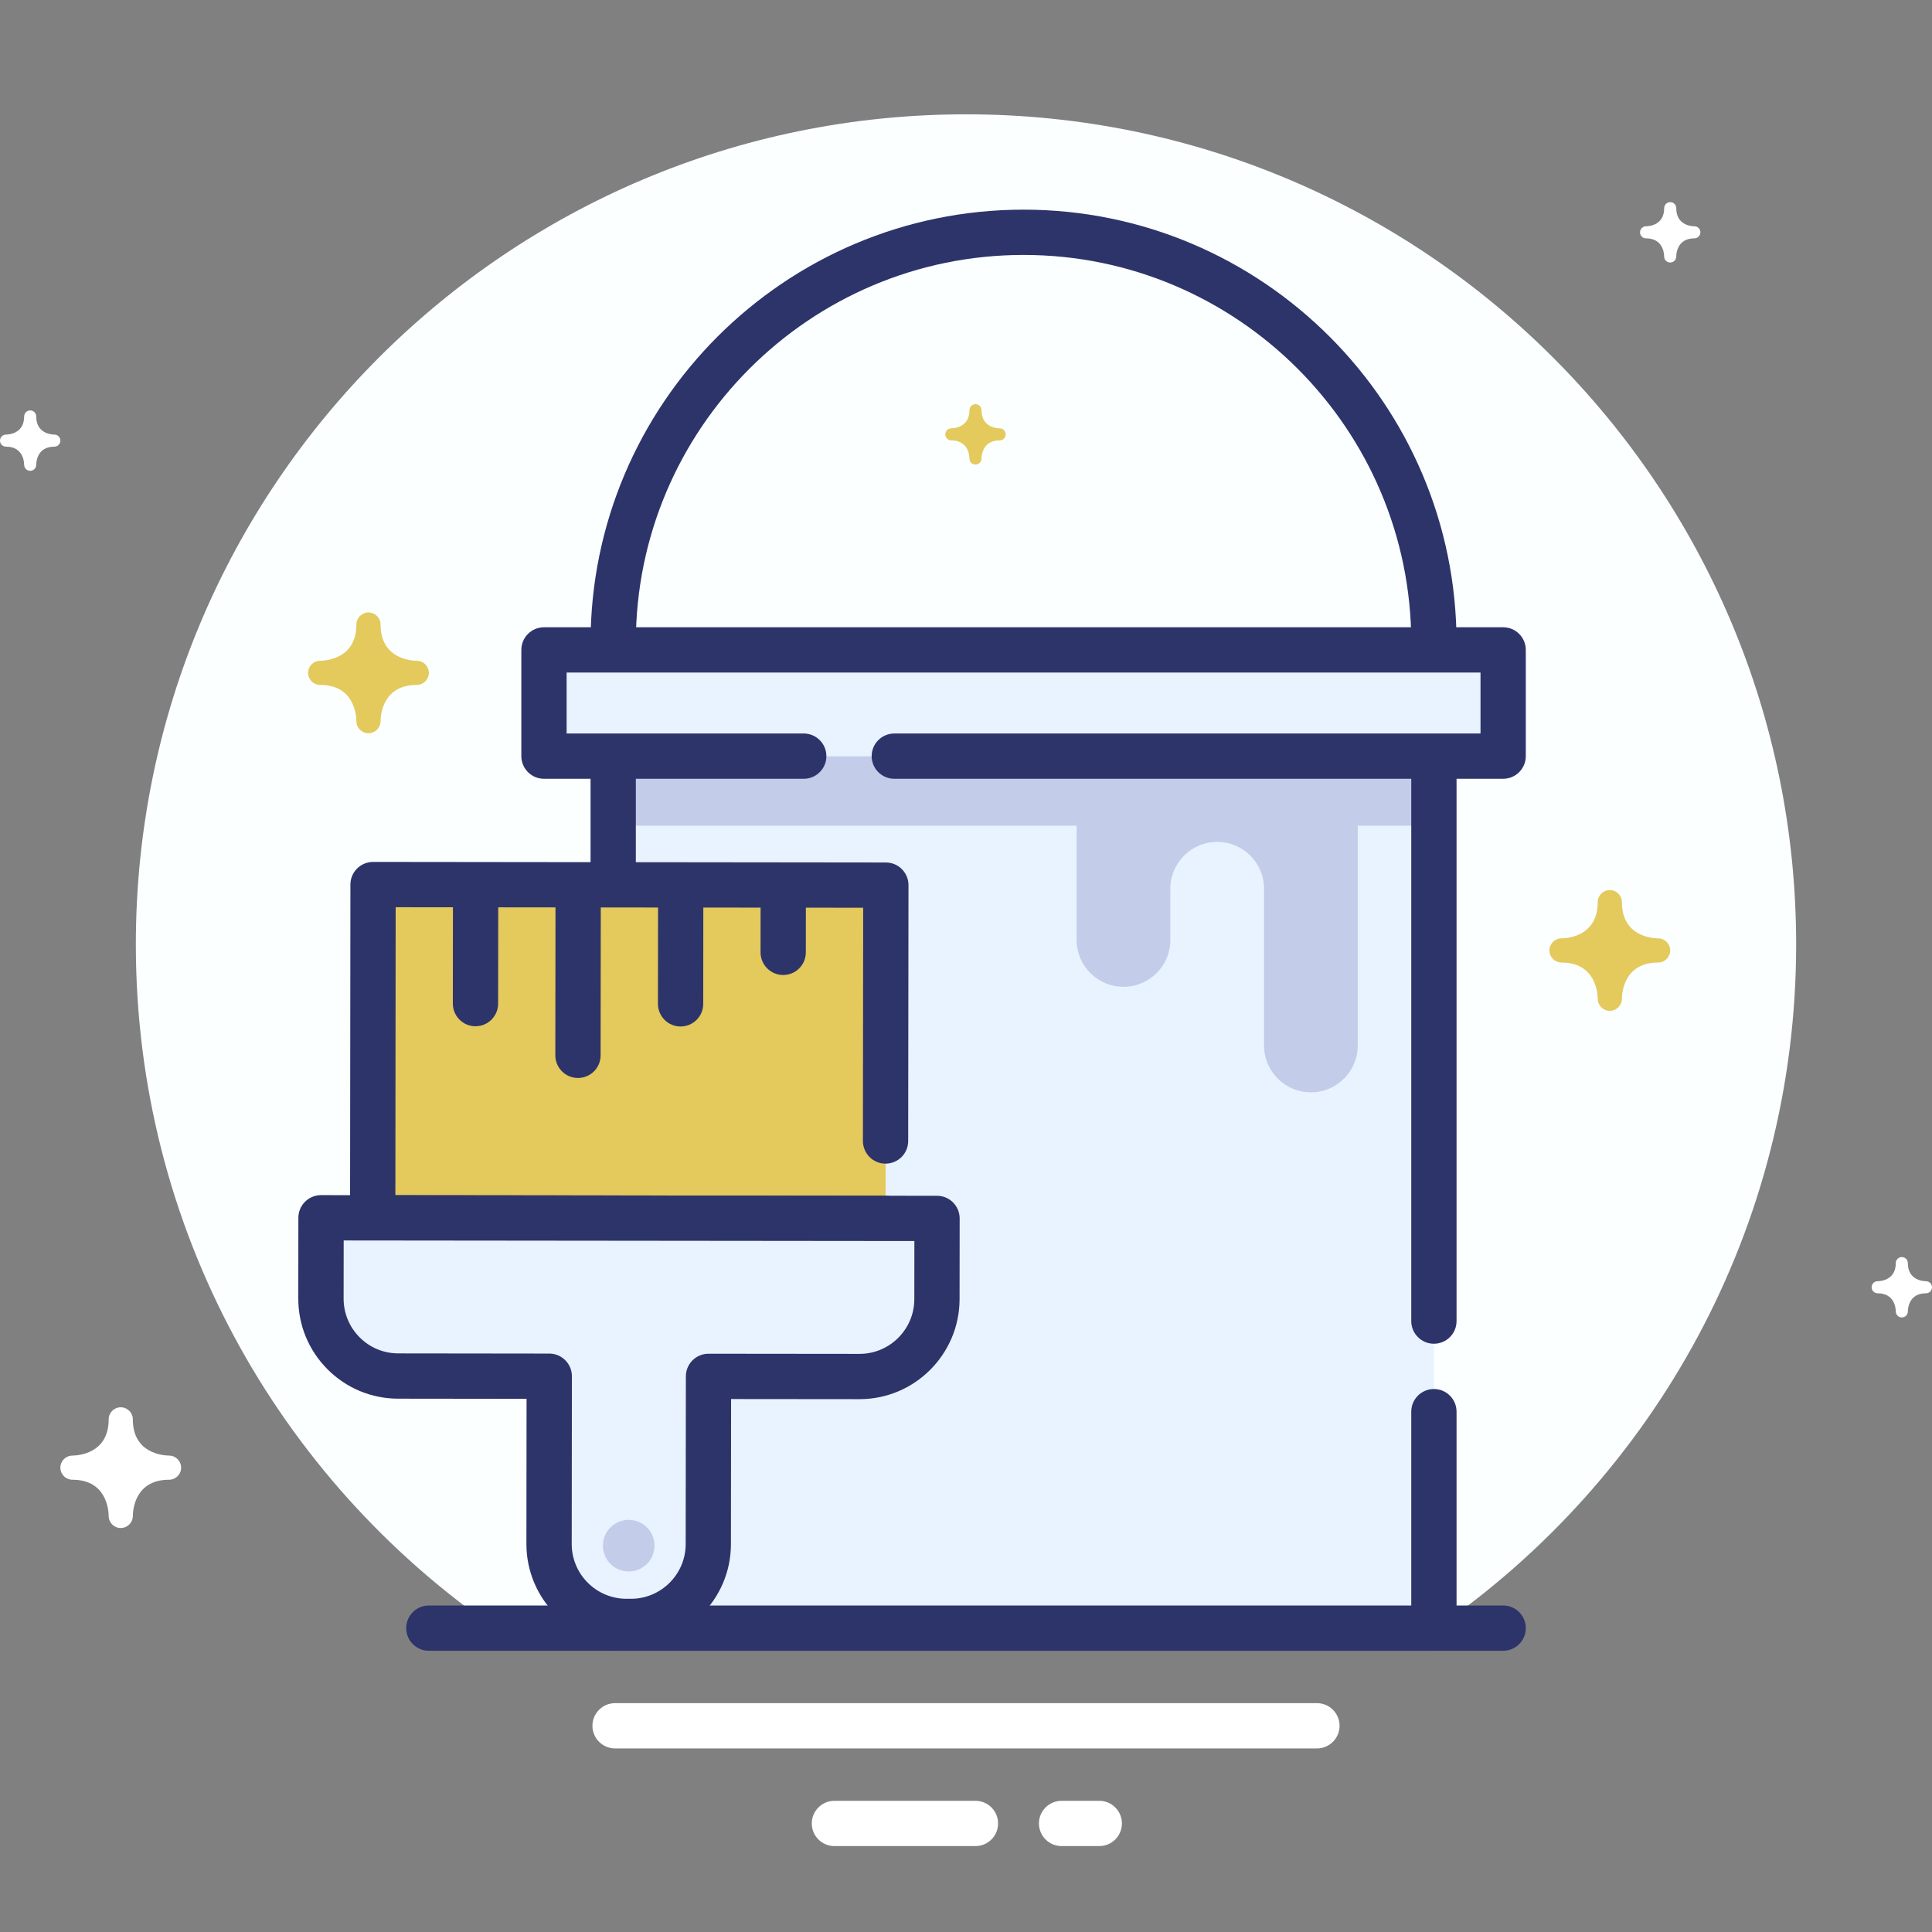 <?xml version="1.0" encoding="utf-8"?>
<!-- Generator: Adobe Illustrator 17.0.0, SVG Export Plug-In . SVG Version: 6.00 Build 0)  -->
<!DOCTYPE svg PUBLIC "-//W3C//DTD SVG 1.1//EN" "http://www.w3.org/Graphics/SVG/1.1/DTD/svg11.dtd">
<svg version="1.1" xmlns="http://www.w3.org/2000/svg" xmlns:xlink="http://www.w3.org/1999/xlink" x="0px" y="0px" width="64px"
	 height="64px" viewBox="0 0 64 64" enable-background="new 0 0 64 64" xml:space="preserve">
<rect x="0" y="0" width="64" height="64" fill="#808080" stroke="none"/>
<g id="Layer_4">
</g>
<g id="Layer_3">
</g>
<g id="Layer_2">
</g>
<g id="Layer_1">
</g>
<g id="Layer_5">
	<g>
		<g>
			<g>
				<g>
					<g>
						<path fill="#FBFFFF" d="M59.5,31.287c0-15.188-12.312-27.5-27.5-27.5S4.5,16.099,4.5,31.287
							c0,9.396,4.715,17.687,11.905,22.647h31.191C54.785,48.973,59.5,40.682,59.5,31.287z"/>
					</g>
				</g>
				<g>
					<path fill="#2D346A" d="M49.794,54.684H14.206c-0.414,0-0.75-0.336-0.75-0.75s0.336-0.75,0.75-0.75h35.588
						c0.414,0,0.75,0.336,0.75,0.75S50.208,54.684,49.794,54.684z"/>
				</g>
				<g>
					<path fill="#FFFFFF" d="M43.625,57.919h-23.25c-0.414,0-0.75-0.336-0.75-0.75s0.336-0.75,0.75-0.75h23.25
						c0.414,0,0.75,0.336,0.75,0.75S44.039,57.919,43.625,57.919z"/>
				</g>
				<g>
					<path fill="#FFFFFF" d="M32.313,61.154h-4.672c-0.414,0-0.75-0.336-0.75-0.75s0.336-0.75,0.75-0.75h4.672
						c0.414,0,0.75,0.336,0.75,0.75S32.728,61.154,32.313,61.154z"/>
				</g>
				<g>
					<path fill="#FFFFFF" d="M36.415,61.154h-1.249c-0.414,0-0.75-0.336-0.75-0.75s0.336-0.75,0.75-0.75h1.249
						c0.414,0,0.75,0.336,0.75,0.75S36.829,61.154,36.415,61.154z"/>
				</g>
			</g>
			<g>
				<g>
					<polyline fill="#E8F3FF" points="47.5,43.762 47.5,23.25 20.314,23.25 20.314,53.934 47.5,53.934 47.5,46.762 					"/>
				</g>
				<g>
					<path fill="#2D346A" d="M47.5,22.039c-0.414,0-0.75-0.336-0.75-0.75c0-7.082-5.762-12.844-12.843-12.844
						c-7.082,0-12.844,5.762-12.844,12.844c0,0.414-0.336,0.75-0.75,0.75s-0.75-0.336-0.75-0.75c0-7.909,6.435-14.344,14.344-14.344
						c7.908,0,14.343,6.435,14.343,14.344C48.25,21.703,47.914,22.039,47.5,22.039z"/>
				</g>
				<g>
					<path fill="#C3CCE9" d="M47.5,25.048h-2.523h-3.104h-3.104h-3.104H20.314v2.305h15.351v3.784c0,0.857,0.695,1.552,1.552,1.552
						c0.857,0,1.552-0.695,1.552-1.552v-1.696c0-0.857,0.695-1.552,1.552-1.552c0.857,0,1.552,0.695,1.552,1.552v5.192
						c0,0.857,0.695,1.552,1.552,1.552c0.857,0,1.552-0.695,1.552-1.552v-7.28H47.5V25.048z"/>
				</g>
				<g>
					<path fill="#2D346A" d="M47.5,54.684H20.313c-0.414,0-0.75-0.336-0.75-0.75V23.25c0-0.414,0.336-0.75,0.75-0.75H47.5
						c0.414,0,0.75,0.336,0.75,0.75v20.513c0,0.414-0.336,0.75-0.75,0.75s-0.75-0.336-0.75-0.75V24H21.063v29.184H46.75v-6.421
						c0-0.414,0.336-0.75,0.75-0.75s0.75,0.336,0.75,0.75v7.171C48.25,54.348,47.914,54.684,47.5,54.684z"/>
				</g>
				<g>
					<polyline fill="#E8F3FF" points="26.625,25.048 18.02,25.048 18.02,21.529 49.794,21.529 49.794,25.048 29.625,25.048 					"/>
					<path fill="#2D346A" d="M49.794,25.798H29.625c-0.414,0-0.75-0.336-0.75-0.75s0.336-0.75,0.75-0.75h19.419v-2.019H18.77v2.019
						h7.855c0.414,0,0.75,0.336,0.75,0.75s-0.336,0.75-0.75,0.75H18.02c-0.414,0-0.75-0.336-0.75-0.75v-3.519
						c0-0.414,0.336-0.75,0.75-0.75h31.774c0.414,0,0.75,0.336,0.75,0.75v3.519C50.544,25.462,50.208,25.798,49.794,25.798z"/>
				</g>
			</g>
			<g>
				<g>
					
						<rect x="12.351" y="29.57" transform="matrix(1 0.001 -0.001 1 0.038 -0.023)" fill="#E4C95C" width="16.987" height="10.782"/>
				</g>
				<g>
					<path fill="#2D346A" d="M15.751,33.996L15.751,33.996c-0.415,0-0.75-0.337-0.75-0.751l0.004-3.682
						c0-0.414,0.336-0.749,0.75-0.749h0.001c0.414,0,0.749,0.337,0.749,0.751l-0.004,3.682
						C16.501,33.661,16.165,33.996,15.751,33.996z"/>
				</g>
				<g>
					<path fill="#2D346A" d="M19.146,35.709L19.146,35.709c-0.415,0-0.75-0.337-0.75-0.751l0.006-5.391
						c0-0.414,0.336-0.749,0.75-0.749h0.001c0.414,0,0.749,0.337,0.749,0.751l-0.006,5.391
						C19.896,35.374,19.561,35.709,19.146,35.709z"/>
				</g>
				<g>
					<path fill="#2D346A" d="M25.944,32.298C25.944,32.298,25.944,32.298,25.944,32.298c-0.415,0-0.75-0.337-0.75-0.751l0.002-1.972
						c0-0.414,0.336-0.749,0.75-0.749c0,0,0,0,0.001,0c0.414,0,0.749,0.337,0.749,0.751l-0.002,1.972
						C26.694,31.963,26.358,32.298,25.944,32.298z"/>
				</g>
				<g>
					<path fill="#2D346A" d="M22.545,34.004L22.545,34.004c-0.415,0-0.75-0.337-0.75-0.751l0.004-3.682
						c0-0.414,0.336-0.749,0.75-0.749h0.001c0.414,0,0.749,0.337,0.749,0.751l-0.004,3.682
						C23.295,33.669,22.959,34.004,22.545,34.004z"/>
				</g>
				<g>
					<path fill="#2D346A" d="M29.332,41.111L29.332,41.111l-16.987-0.019c-0.414,0-0.749-0.337-0.749-0.751l0.012-11.04
						c0-0.199,0.079-0.39,0.221-0.53c0.141-0.14,0.331-0.219,0.529-0.219h0.001l16.987,0.019c0.199,0,0.39,0.079,0.53,0.221
						c0.141,0.141,0.219,0.331,0.219,0.53l-0.01,8.476c0,0.414-0.336,0.749-0.75,0.749h-0.001c-0.414,0-0.749-0.337-0.749-0.751
						l0.009-7.726l-15.487-0.017l-0.01,9.54l16.236,0.018c0.414,0,0.749,0.337,0.749,0.751S29.746,41.111,29.332,41.111z"/>
				</g>
				<g>
					<path fill="#E8F3FF" d="M10.636,40.341l-0.003,2.675c-0.002,1.416,1.145,2.566,2.561,2.567l5.001,0.005l-0.006,5.556
						c-0.002,1.416,1.145,2.566,2.562,2.567l0.147,0c1.416,0.001,2.566-1.145,2.567-2.562l0.006-5.556l5.001,0.006
						c1.416,0.001,2.566-1.145,2.567-2.562l0.003-2.675L10.636,40.341z"/>
					<path fill="#2D346A" d="M20.901,54.462c-0.001,0-0.005,0-0.005,0h-0.146c-1.827-0.001-3.313-1.489-3.312-3.317l0.005-4.807
						l-4.251-0.005c-0.885-0.001-1.717-0.346-2.342-0.973s-0.97-1.459-0.969-2.345l0.003-2.676c0-0.199,0.079-0.39,0.221-0.53
						c0.141-0.14,0.331-0.219,0.529-0.219h0.001l20.406,0.022c0.414,0,0.749,0.337,0.749,0.751l-0.003,2.675
						c-0.003,1.825-1.489,3.311-3.313,3.311l0,0l-4.256-0.004l-0.005,4.806C24.212,52.977,22.726,54.462,20.901,54.462z
						 M11.385,41.092l-0.002,1.926c0,0.484,0.188,0.94,0.53,1.283s0.798,0.532,1.282,0.532l5.001,0.006
						c0.414,0,0.749,0.337,0.749,0.751l-0.006,5.557c-0.001,1,0.813,1.814,1.813,1.815h0.149c0.998,0,1.813-0.813,1.813-1.813
						l0.006-5.556c0-0.414,0.336-0.749,0.75-0.749c0,0,0,0,0.001,0l5.001,0.005c1.001,0,1.815-0.813,1.816-1.813l0.002-1.925
						L11.385,41.092z"/>
				</g>
				<g>
					<circle fill="#C3CCE9" cx="20.827" cy="51.202" r="0.855"/>
				</g>
			</g>
			<g>
				<path fill="#FFFFFF" d="M3.6,50.22c-0.002-0.201-0.072-1.202-1.2-1.202c-0.002,0-0.002,0-0.003,0c-0.002,0-0.003,0-0.005,0h0
					c-0.001,0-0.001,0-0.001,0H2.39c0,0-0.001,0-0.002,0C2.173,49.012,2,48.836,2,48.618c0-0.22,0.178-0.399,0.398-0.4
					c0.201-0.002,1.202-0.071,1.202-1.2c0-0.221,0.179-0.4,0.4-0.4c0.221,0,0.4,0.179,0.4,0.4c0,1.128,1.001,1.198,1.202,1.2
					C5.822,48.22,6,48.398,6,48.618c0,0.221-0.179,0.4-0.4,0.4c-1.129,0-1.198,1.002-1.2,1.2c0,0.002,0,0.002,0,0.002
					c0,0.003-0.001,0.006,0,0.006v0.001v0.001c0,0,0,0.001,0,0.001c-0.006,0.215-0.183,0.388-0.4,0.388
					C3.78,50.618,3.601,50.44,3.6,50.22z"/>
			</g>
			<g>
				<path fill="#FFFFFF" d="M62.8,43.443c-0.001-0.101-0.036-0.601-0.6-0.601h-0.001h-0.002h0h-0.001h-0.001h0
					C62.086,42.839,62,42.75,62,42.642c0-0.11,0.089-0.2,0.199-0.2c0.101-0.001,0.601-0.036,0.601-0.6c0-0.111,0.09-0.2,0.2-0.2
					c0.111,0,0.2,0.089,0.2,0.2c0,0.564,0.5,0.599,0.601,0.6c0.11,0,0.199,0.09,0.199,0.2c0,0.111-0.089,0.2-0.2,0.2
					c-0.565,0-0.599,0.501-0.6,0.6c0,0.001,0,0.001,0,0.001c0,0.001-0.001,0.003-0.001,0.003c0.001,0,0.001,0,0.001,0v0.001v0.001
					c-0.003,0.108-0.091,0.194-0.2,0.194C62.89,43.642,62.801,43.553,62.8,43.443z"/>
			</g>
			<g>
				<path fill="#FFFFFF" d="M55.127,8.497c-0.001-0.101-0.036-0.601-0.6-0.601h-0.001h-0.002h0h-0.001h-0.001h0
					c-0.108-0.003-0.194-0.091-0.194-0.2c0-0.11,0.089-0.199,0.199-0.2c0.101-0.001,0.601-0.036,0.601-0.6c0-0.11,0.089-0.2,0.2-0.2
					c0.111,0,0.2,0.089,0.2,0.2c0,0.564,0.5,0.599,0.601,0.6c0.11,0.001,0.199,0.09,0.199,0.2c0,0.111-0.089,0.2-0.2,0.2
					c-0.565,0-0.599,0.501-0.6,0.6c0,0.001,0,0.001,0,0.001c0,0.001-0.001,0.003-0.001,0.003c0.001,0,0.001,0,0.001,0v0.001v0.001
					c-0.003,0.108-0.091,0.194-0.2,0.194C55.217,8.696,55.128,8.607,55.127,8.497z"/>
			</g>
			<g>
				<path fill="#E4C95C" d="M32.114,15.19c-0.001-0.101-0.036-0.601-0.6-0.601h-0.001H31.51h0h0h-0.001h0
					c-0.108-0.003-0.195-0.091-0.195-0.2c0-0.11,0.089-0.199,0.199-0.2c0.101-0.001,0.601-0.036,0.601-0.6c0-0.111,0.09-0.2,0.2-0.2
					c0.111,0,0.2,0.09,0.2,0.2c0,0.564,0.5,0.599,0.601,0.6c0.11,0.001,0.199,0.09,0.199,0.2c0,0.111-0.089,0.2-0.2,0.2
					c-0.565,0-0.599,0.501-0.6,0.6v0.001c0,0.001,0,0.003,0,0.003c0,0,0,0,0,0v0.001v0.001c-0.003,0.108-0.091,0.194-0.2,0.194
					C32.204,15.389,32.114,15.3,32.114,15.19z"/>
			</g>
			<g>
				<path fill="#E4C95C" d="M52.927,33.087c-0.002-0.201-0.072-1.202-1.2-1.202c-0.002,0-0.002,0-0.003,0c-0.002,0-0.003,0-0.005,0
					h0c-0.001,0-0.001,0-0.001,0h-0.001c0,0-0.001,0-0.002,0c-0.215-0.006-0.388-0.183-0.388-0.4c0-0.22,0.178-0.399,0.398-0.4
					c0.201-0.002,1.202-0.071,1.202-1.2c0-0.221,0.179-0.4,0.4-0.4c0.221,0,0.4,0.179,0.4,0.4c0,1.129,1.001,1.198,1.202,1.2
					c0.22,0.001,0.398,0.18,0.398,0.4c0,0.221-0.179,0.4-0.4,0.4c-1.129,0-1.198,1.002-1.2,1.2c0,0.002,0,0.002,0,0.002
					c0,0.003-0.001,0.006,0,0.006v0.001v0.001v0.002c-0.006,0.215-0.183,0.388-0.4,0.388C53.107,33.485,52.928,33.307,52.927,33.087
					z"/>
			</g>
			<g>
				<path fill="#E4C95C" d="M11.806,23.891c-0.002-0.201-0.071-1.202-1.2-1.202c-0.002,0-0.002,0-0.003,0c-0.002,0-0.003,0-0.005,0
					h0c-0.001,0-0.001,0-0.001,0h-0.001c0,0-0.001,0-0.002,0c-0.215-0.006-0.388-0.183-0.388-0.4c0-0.22,0.178-0.399,0.398-0.4
					c0.201-0.002,1.202-0.072,1.202-1.2c0-0.221,0.179-0.4,0.4-0.4s0.4,0.179,0.4,0.4c0,1.128,1.001,1.198,1.202,1.2
					c0.22,0.001,0.398,0.18,0.398,0.4c0,0.221-0.179,0.4-0.4,0.4c-1.129,0-1.198,1.002-1.2,1.2c0,0.001,0,0.002,0,0.002
					c0,0.003-0.001,0.006,0,0.006v0.001v0.001V23.9c-0.006,0.215-0.183,0.388-0.4,0.388C11.986,24.289,11.807,24.111,11.806,23.891z
					"/>
			</g>
			<g>
				<path fill="#FFFFFF" d="M0.8,15.397c-0.001-0.101-0.036-0.601-0.6-0.601H0.199H0.196h0H0.195H0.195h0
					C0.086,14.792,0,14.704,0,14.596c0-0.11,0.089-0.199,0.199-0.2C0.3,14.394,0.8,14.36,0.8,13.796c0-0.111,0.09-0.2,0.2-0.2
					c0.111,0,0.2,0.09,0.2,0.2c0,0.564,0.5,0.599,0.601,0.6C1.911,14.396,2,14.485,2,14.596c0,0.111-0.089,0.2-0.2,0.2
					c-0.565,0-0.599,0.501-0.6,0.6c0,0.001,0,0.001,0,0.001c0,0.001-0.001,0.003-0.001,0.003c0.001,0,0.001,0,0.001,0v0.001v0.001
					c-0.003,0.108-0.091,0.194-0.2,0.194C0.89,15.596,0.801,15.507,0.8,15.397z"/>
			</g>
		</g>
	</g>
</g>
</svg>
